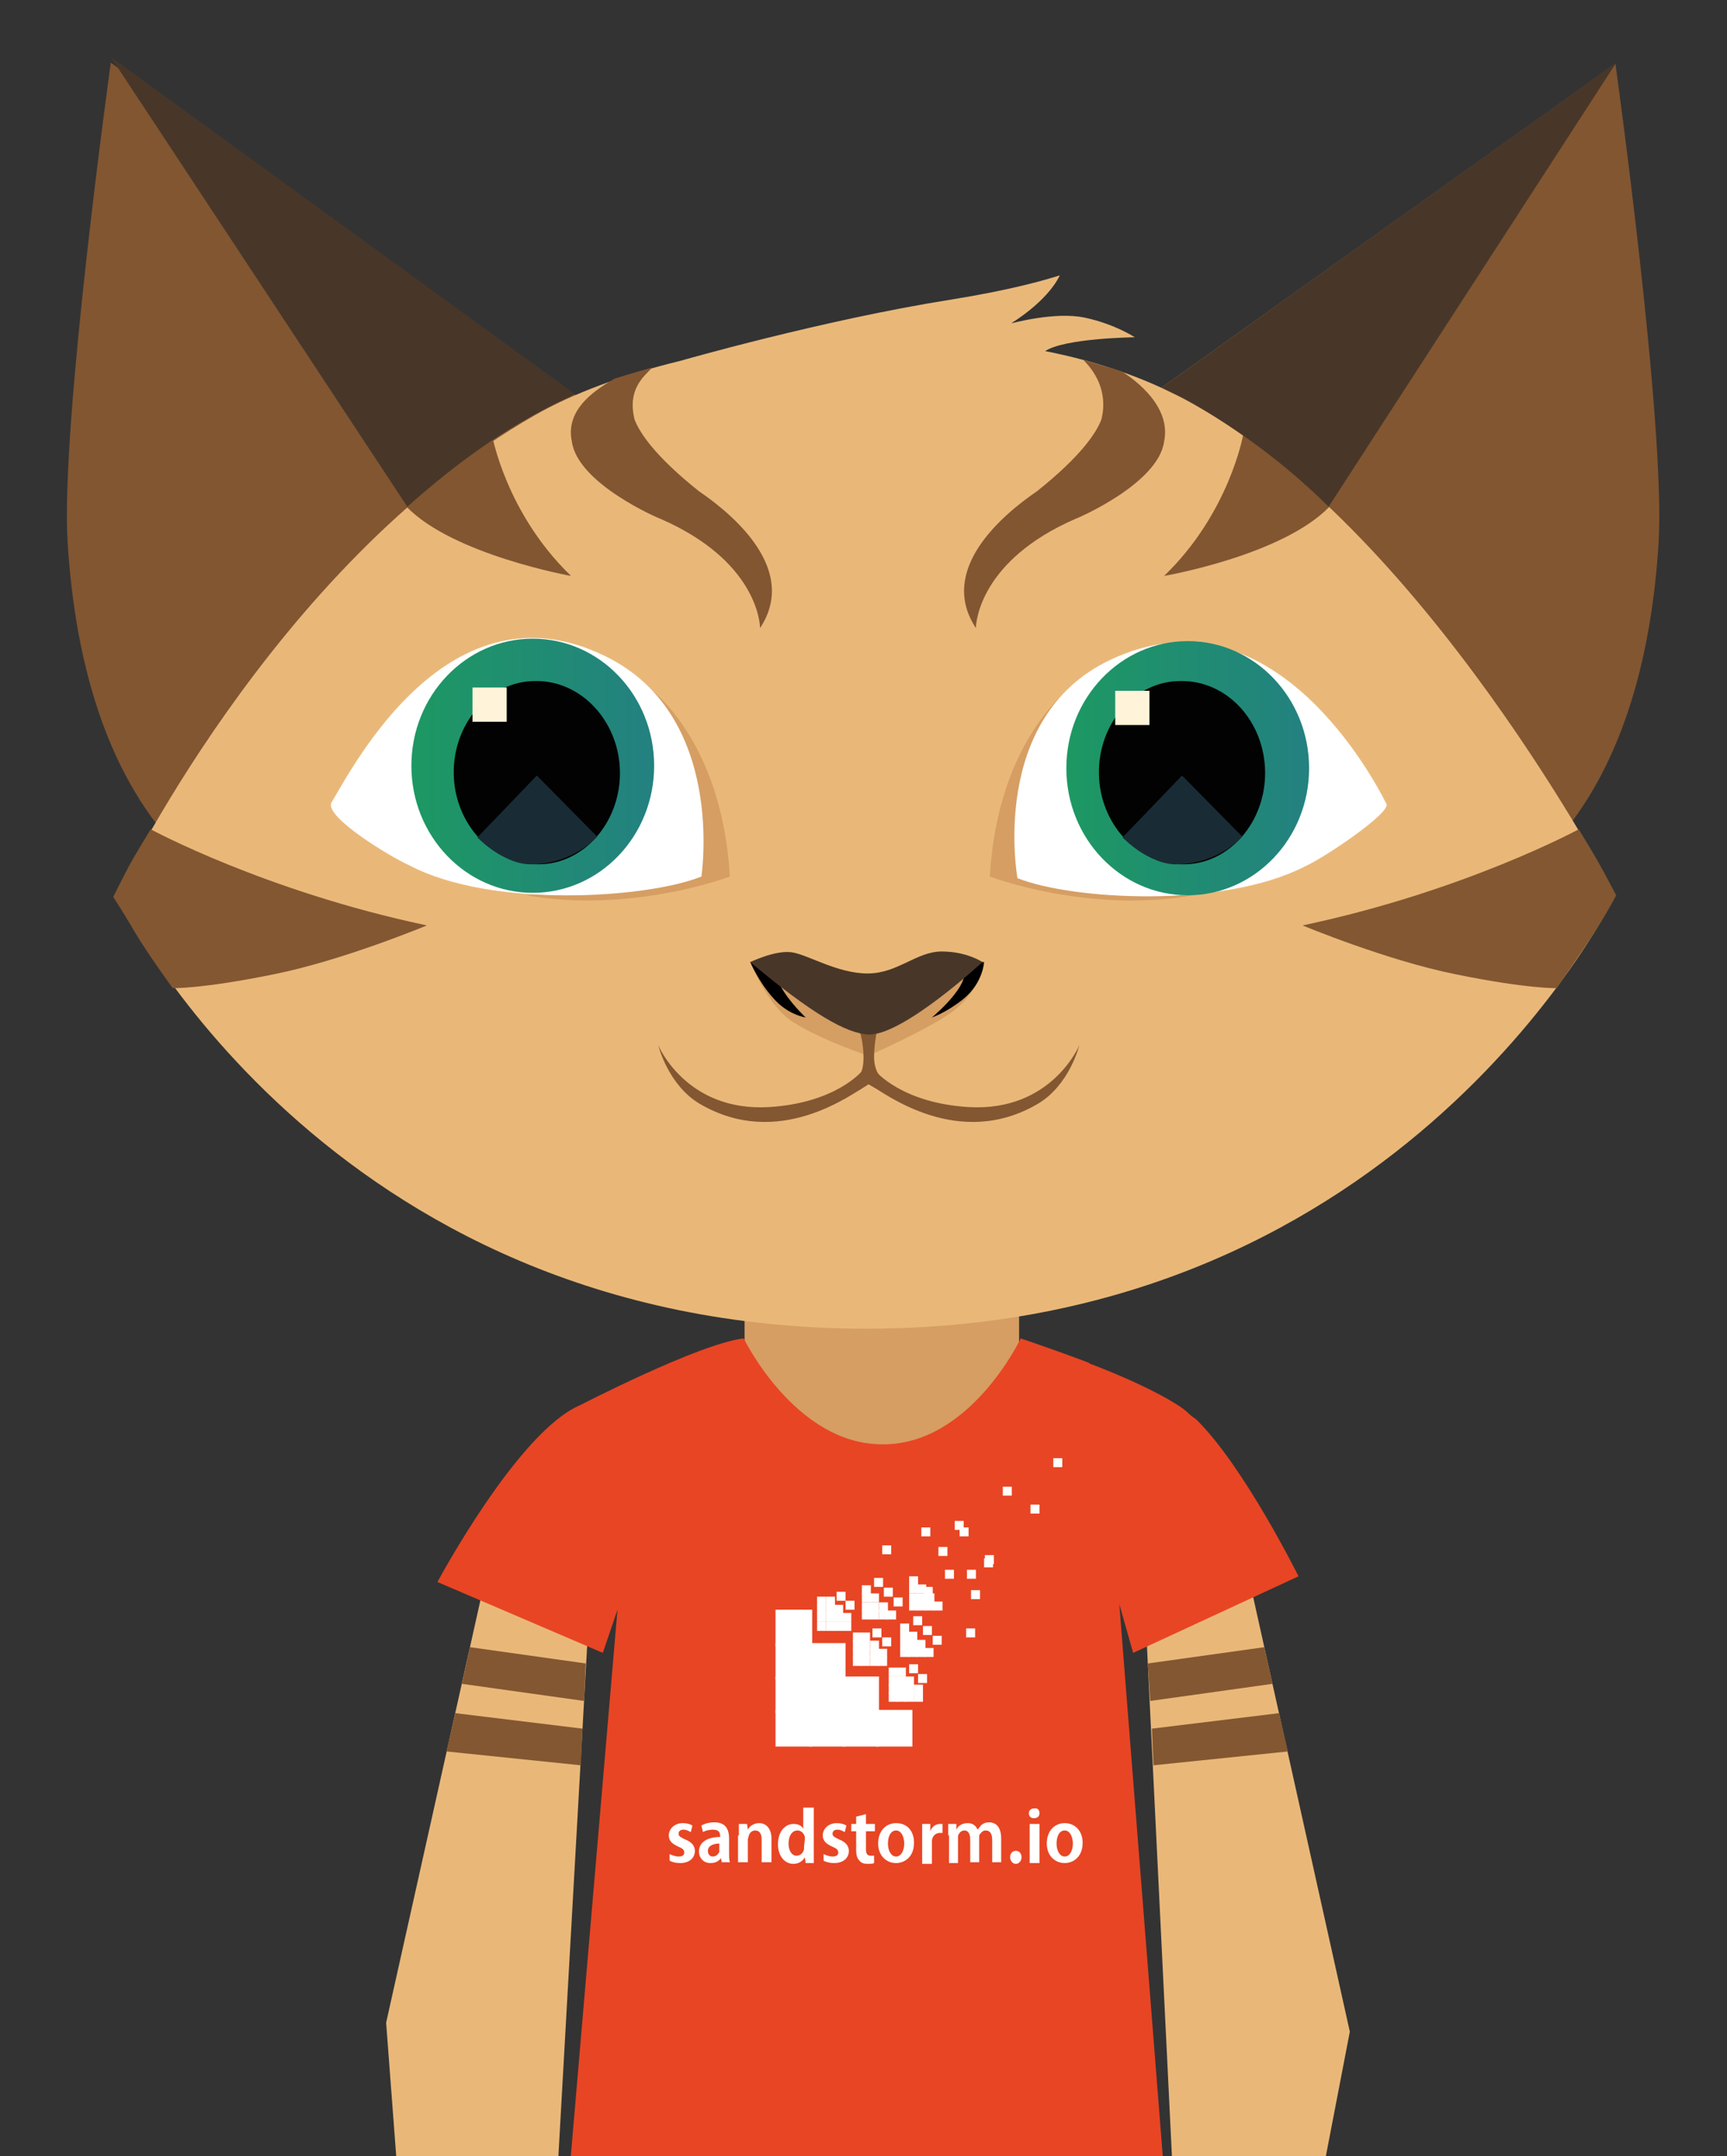 <?xml version="1.0" encoding="utf-8"?>
<!-- Generator: Adobe Illustrator 18.1.1, SVG Export Plug-In . SVG Version: 6.00 Build 0)  -->
<!DOCTYPE svg PUBLIC "-//W3C//DTD SVG 1.1//EN" "http://www.w3.org/Graphics/SVG/1.1/DTD/svg11.dtd">
<svg version="1.1" id="Layer_1" xmlns="http://www.w3.org/2000/svg" xmlns:xlink="http://www.w3.org/1999/xlink" x="0px" y="0px"
	 viewBox="0 0 212 264.7" style="enable-background:new 0 0 212 264.7;" xml:space="preserve">
<rect x="0" y="0" width="212" height="264.7" fill="#333333" stroke="none"/>
<g>
	<polygon style="fill:#E9B879;" points="152.6,190.5 165.7,249.4 162.6,265.5 143.9,265.5 140.6,198.1 	"/>
	<polygon style="fill:#835731;" points="155.2,202.2 140.9,204.2 141.2,208.8 156.2,206.7 	"/>
	<polygon style="fill:#835731;" points="157,210.3 141.4,212.2 141.6,216.7 158.1,215 	"/>
	<rect x="91.4" y="159.7" style="fill:#D69E63;" width="33.7" height="21"/>
	<path style="fill:#825631;" d="M84.2,58.2L13.6,7.7c0,0-6.2,44.5-5.3,58.9c0.8,12.7,3.9,26.7,12.6,36.6c8.3,9.5,21.9,10.6,31.1,1.7
		L84.2,58.2z"/>
	<path style="fill:#825631;" d="M127.7,58.2l70.6-50.4c0,0,6.2,44.5,5.3,58.9c-0.8,12.7-3.9,26.7-12.6,36.6
		c-8.3,9.5-21.9,10.6-31.1,1.7L127.7,58.2z"/>
	<path style="fill:#E9B879;" d="M145.2,48.9c-5.1-2.7-10.8-4.6-16.9-5.8c2.4-1.6,11-1.7,11-1.7s-2.4-1.6-6.1-2.4
		c-3.7-0.8-9,0.7-9.1,0.7c0,0,0.1,0,0.2-0.1l-0.2,0.1c0,0,4.4-2.6,6-5.9c-1.9,0.6-6,1.8-13.5,3c-15.7,2.5-33.1,7.5-33.1,7.5
		c-7,1.7-13.2,4-17.9,6.7c-32.2,18.4-51.3,58.9-51.3,58.9s25.3,53.2,92.1,53.2c66.2,0,91.9-53.2,91.9-53.2S174.7,64.4,145.2,48.9z"
		/>
	<path style="fill:#D69E63;" d="M79.6,84.4c0,0,9,6.2,10,23.2c0,0-12.1,4.6-25,2.3c15.8-1.8,20.5-6.2,20.5-6.2
		C86.4,96.8,79.6,84.4,79.6,84.4z"/>
	<path style="fill:#FFFFFF;" d="M74.2,80.5c-19-9.2-30.7,13.3-33.5,18c-1,1.7,7.2,6.7,9.7,7.8l0,0c10,5.2,29,4,35.7,1.3
		C86.1,107.5,89.2,87.7,74.2,80.5"/>
	<g>
		<g>
			<defs>
				<rect id="SVGID_1_" x="57.5" y="52.8" width="17" height="18"/>
			</defs>
			<clipPath id="SVGID_2_">
				<use xlink:href="#SVGID_1_"  style="overflow:visible;"/>
			</clipPath>
		</g>
	</g>
	<path style="fill:#D69E63;" d="M131.5,84.4c0,0-9,6.2-10,23.2c0,0,12.1,4.6,25,2.3c-15.8-1.8-20.5-6.2-20.5-6.2
		C124.7,96.8,131.5,84.4,131.5,84.4z"/>
	<path style="fill:#020202;" d="M132.6,93c-0.1,7.3,5.1,13.3,11.7,13.4c6.6,0.1,12-5.7,12.1-13c0.1-7.3-5.1-13.3-11.7-13.4
		C138.1,79.9,132.7,85.7,132.6,93"/>
	<path style="fill:#192C35;" d="M144.5,93.2l8.5,9.2c0,0-3.8,4.1-7.8,4c-6.1-0.1-9.3-4.2-9.3-4.2L144.5,93.2z"/>
	<polygon style="fill:#E9B879;" points="60.3,190.5 47.4,248.3 48.7,265.5 68.5,265.5 72.3,198.1 	"/>
	<path style="fill:#E84524;" d="M137.4,196.9l1.7,6l20.3-9.4c0,0-6.7-13.5-12.5-19.2c-0.2-0.2-0.6-0.4-1-0.8c-0.3-0.3-0.8-0.7-1.3-1
		c-2.8-1.8-7.1-3.7-10.8-5.1c0,0-0.1,0-0.1-0.1c-4.5-1.7-8.4-3-8.4-3s-6.2,13.1-17,13c-10.7,0-17-13-17-13
		c-5.4,0.6-20.1,8.2-20.1,8.2c-7.6,3.2-17.5,21.7-17.5,21.7l20.3,8.7l1.8-5.3L70,265.5h72.8L137.4,196.9z"/>
	<path style="fill:#FFFFFF;" d="M124.9,107.8c6.8,2.7,25.2,3.7,35.2-1.4l0,0c2.5-1.1,10.6-6.6,10.1-7.7
		c-2.4-4.8-14.9-26.7-33.9-17.7C121.3,88.1,124.9,107.8,124.9,107.8"/>
	<rect x="95.2" y="197.6" style="fill:#FFFFFF;" width="4.5" height="4.5"/>
	<rect x="95.2" y="201.7" style="fill:#FFFFFF;" width="4.5" height="4.5"/>
	<rect x="95.2" y="205.8" style="fill:#FFFFFF;" width="4.5" height="4.5"/>
	<rect x="95.2" y="209.9" style="fill:#FFFFFF;" width="4.5" height="4.5"/>
	<rect x="100.3" y="196" style="fill:#FFFFFF;" width="1.1" height="1.1"/>
	<rect x="100.3" y="197" style="fill:#FFFFFF;" width="1.1" height="1.1"/>
	<rect x="100.3" y="198" style="fill:#FFFFFF;" width="1.1" height="1.1"/>
	<rect x="100.3" y="199.1" style="fill:#FFFFFF;" width="1.1" height="1.1"/>
	<rect x="101.4" y="196" style="fill:#FFFFFF;" width="1.1" height="1.1"/>
	<rect x="101.4" y="197" style="fill:#FFFFFF;" width="1.1" height="1.1"/>
	<rect x="101.4" y="198" style="fill:#FFFFFF;" width="1.1" height="1.1"/>
	<rect x="101.4" y="199.1" style="fill:#FFFFFF;" width="1.1" height="1.1"/>
	<rect x="102.7" y="195.4" style="fill:#FFFFFF;" width="1.1" height="1.1"/>
	<rect x="102.4" y="197" style="fill:#FFFFFF;" width="1.1" height="1.1"/>
	<rect x="102.4" y="198" style="fill:#FFFFFF;" width="1.1" height="1.1"/>
	<rect x="102.4" y="199.1" style="fill:#FFFFFF;" width="1.1" height="1.1"/>
	<rect x="108.3" y="189.7" style="fill:#FFFFFF;" width="1.1" height="1.1"/>
	<rect x="103.8" y="196.5" style="fill:#FFFFFF;" width="1.1" height="1.1"/>
	<rect x="103.4" y="198" style="fill:#FFFFFF;" width="1.1" height="1.1"/>
	<rect x="103.4" y="199.1" style="fill:#FFFFFF;" width="1.1" height="1.1"/>
	<rect x="99.3" y="201.7" style="fill:#FFFFFF;" width="4.5" height="4.5"/>
	<rect x="99.3" y="205.8" style="fill:#FFFFFF;" width="4.5" height="4.5"/>
	<rect x="99.3" y="209.9" style="fill:#FFFFFF;" width="4.5" height="4.5"/>
	<rect x="105.8" y="194.6" style="fill:#FFFFFF;" width="1.1" height="1.1"/>
	<rect x="105.8" y="195.6" style="fill:#FFFFFF;" width="1.1" height="1.1"/>
	<rect x="105.8" y="196.7" style="fill:#FFFFFF;" width="1.1" height="1.1"/>
	<rect x="105.8" y="197.7" style="fill:#FFFFFF;" width="1.1" height="1.1"/>
	<rect x="107.3" y="193.7" style="fill:#FFFFFF;" width="1.1" height="1.1"/>
	<rect x="106.8" y="195.6" style="fill:#FFFFFF;" width="1.1" height="1.1"/>
	<rect x="106.8" y="196.7" style="fill:#FFFFFF;" width="1.1" height="1.1"/>
	<rect x="106.8" y="197.7" style="fill:#FFFFFF;" width="1.1" height="1.1"/>
	<rect x="113.1" y="187.5" style="fill:#FFFFFF;" width="1.1" height="1.1"/>
	<rect x="108.5" y="194.9" style="fill:#FFFFFF;" width="1.1" height="1.1"/>
	<rect x="107.9" y="196.7" style="fill:#FFFFFF;" width="1.1" height="1.1"/>
	<rect x="107.9" y="197.7" style="fill:#FFFFFF;" width="1.1" height="1.1"/>
	<rect x="117.8" y="187.5" style="fill:#FFFFFF;" width="1.1" height="1.1"/>
	<rect x="115.2" y="189.9" style="fill:#FFFFFF;" width="1.1" height="1.1"/>
	<rect x="109.7" y="196.1" style="fill:#FFFFFF;" width="1.1" height="1.1"/>
	<rect x="108.9" y="197.7" style="fill:#FFFFFF;" width="1.1" height="1.1"/>
	<rect x="104.7" y="200.4" style="fill:#FFFFFF;" width="1.1" height="1.1"/>
	<rect x="104.7" y="201.4" style="fill:#FFFFFF;" width="1.1" height="1.1"/>
	<rect x="104.7" y="202.4" style="fill:#FFFFFF;" width="1.1" height="1.1"/>
	<rect x="104.7" y="203.4" style="fill:#FFFFFF;" width="1.1" height="1.1"/>
	<rect x="105.7" y="200.4" style="fill:#FFFFFF;" width="1.1" height="1.1"/>
	<rect x="105.7" y="201.4" style="fill:#FFFFFF;" width="1.1" height="1.1"/>
	<rect x="105.7" y="202.4" style="fill:#FFFFFF;" width="1.1" height="1.1"/>
	<rect x="105.7" y="203.4" style="fill:#FFFFFF;" width="1.1" height="1.1"/>
	<rect x="107.1" y="199.9" style="fill:#FFFFFF;" width="1.1" height="1.1"/>
	<rect x="106.8" y="201.4" style="fill:#FFFFFF;" width="1.1" height="1.1"/>
	<rect x="106.8" y="202.4" style="fill:#FFFFFF;" width="1.1" height="1.1"/>
	<rect x="106.8" y="203.4" style="fill:#FFFFFF;" width="1.1" height="1.1"/>
	<rect x="113.4" y="194.8" style="fill:#FFFFFF;" width="1.1" height="1.1"/>
	<rect x="108.3" y="201" style="fill:#FFFFFF;" width="1.1" height="1.1"/>
	<rect x="107.8" y="202.4" style="fill:#FFFFFF;" width="1.1" height="1.1"/>
	<rect x="107.8" y="203.4" style="fill:#FFFFFF;" width="1.1" height="1.1"/>
	<rect x="103.4" y="205.8" style="fill:#FFFFFF;" width="4.5" height="4.5"/>
	<rect x="103.4" y="209.9" style="fill:#FFFFFF;" width="4.5" height="4.5"/>
	<rect x="111.6" y="193.5" style="fill:#FFFFFF;" width="1.1" height="1.1"/>
	<rect x="111.6" y="194.5" style="fill:#FFFFFF;" width="1.1" height="1.1"/>
	<rect x="111.6" y="195.6" style="fill:#FFFFFF;" width="1.1" height="1.1"/>
	<rect x="111.6" y="196.6" style="fill:#FFFFFF;" width="1.1" height="1.1"/>
	<rect x="117.2" y="186.7" style="fill:#FFFFFF;" width="1.1" height="1.1"/>
	<rect x="112.6" y="194.5" style="fill:#FFFFFF;" width="1.1" height="1.1"/>
	<rect x="112.6" y="195.6" style="fill:#FFFFFF;" width="1.1" height="1.1"/>
	<rect x="112.6" y="196.6" style="fill:#FFFFFF;" width="1.1" height="1.1"/>
	<rect x="123.1" y="182.5" style="fill:#FFFFFF;" width="1.1" height="1.1"/>
	<g>
		<g>
			<defs>
				<rect id="SVGID_3_" x="116" y="192.7" width="1.1" height="1.1"/>
			</defs>
			<clipPath id="SVGID_4_">
				<use xlink:href="#SVGID_3_"  style="overflow:visible;"/>
			</clipPath>
			<rect x="116" y="192.7" style="clip-path:url(#SVGID_4_);fill:#FFFFFF;" width="1.1" height="1.1"/>
		</g>
	</g>
	<rect x="113.6" y="195.6" style="fill:#FFFFFF;" width="1.1" height="1.1"/>
	
		<linearGradient id="SVGID_5_" gradientUnits="userSpaceOnUse" x1="131.389" y1="94.143" x2="160.542" y2="94.143" gradientTransform="matrix(1 0 0 1 -0.132 0.135)">
		<stop  offset="0" style="stop-color:#1D9863"/>
		<stop  offset="1" style="stop-color:#238180"/>
	</linearGradient>
	<ellipse style="fill:url(#SVGID_5_);" cx="145.8" cy="94.3" rx="14.9" ry="15.6"/>
	<rect x="113.6" y="196.6" style="fill:#FFFFFF;" width="1.1" height="1.1"/>
	<rect x="129.3" y="179" style="fill:#FFFFFF;" width="1.1" height="1.1"/>
	<rect x="126.5" y="184.7" style="fill:#FFFFFF;" width="1.1" height="1.1"/>
	<rect x="120.8" y="191.3" style="fill:#FFFFFF;" width="1.1" height="1.1"/>
	<rect x="114.6" y="196.6" style="fill:#FFFFFF;" width="1.1" height="1.1"/>
	<rect x="110.5" y="199.3" style="fill:#FFFFFF;" width="1.1" height="1.1"/>
	<rect x="110.5" y="200.3" style="fill:#FFFFFF;" width="1.1" height="1.1"/>
	<rect x="110.5" y="201.3" style="fill:#FFFFFF;" width="1.1" height="1.1"/>
	<rect x="110.5" y="202.3" style="fill:#FFFFFF;" width="1.1" height="1.1"/>
	<rect x="112.1" y="198.4" style="fill:#FFFFFF;" width="1.1" height="1.1"/>
	<rect x="111.5" y="200.3" style="fill:#FFFFFF;" width="1.1" height="1.1"/>
	<rect x="111.5" y="201.3" style="fill:#FFFFFF;" width="1.1" height="1.1"/>
	<rect x="111.5" y="202.3" style="fill:#FFFFFF;" width="1.1" height="1.1"/>
	<rect x="118.7" y="192.7" style="fill:#FFFFFF;" width="1.1" height="1.1"/>
	<rect x="113.3" y="199.6" style="fill:#FFFFFF;" width="1.1" height="1.1"/>
	<rect x="112.5" y="201.3" style="fill:#FFFFFF;" width="1.1" height="1.1"/>
	<rect x="112.5" y="202.3" style="fill:#FFFFFF;" width="1.1" height="1.1"/>
	<rect x="120.9" y="190.9" style="fill:#FFFFFF;" width="1.1" height="1.1"/>
	<rect x="119.2" y="195.2" style="fill:#FFFFFF;" width="1.1" height="1.1"/>
	<rect x="114.5" y="200.8" style="fill:#FFFFFF;" width="1.1" height="1.1"/>
	<rect x="113.5" y="202.3" style="fill:#FFFFFF;" width="1.1" height="1.1"/>
	<rect x="109.1" y="204.7" style="fill:#FFFFFF;" width="1.1" height="1.1"/>
	<rect x="109.1" y="205.8" style="fill:#FFFFFF;" width="1.1" height="1.1"/>
	<rect x="109.1" y="206.8" style="fill:#FFFFFF;" width="1.1" height="1.1"/>
	<rect x="109.1" y="207.8" style="fill:#FFFFFF;" width="1.1" height="1.1"/>
	<rect x="110.1" y="204.7" style="fill:#FFFFFF;" width="1.1" height="1.1"/>
	<rect x="110.1" y="205.8" style="fill:#FFFFFF;" width="1.1" height="1.1"/>
	<rect x="110.1" y="206.8" style="fill:#FFFFFF;" width="1.1" height="1.1"/>
	<rect x="110.1" y="207.8" style="fill:#FFFFFF;" width="1.1" height="1.1"/>
	<rect x="111.6" y="204.3" style="fill:#FFFFFF;" width="1.1" height="1.1"/>
	<rect x="111.1" y="205.8" style="fill:#FFFFFF;" width="1.1" height="1.1"/>
	<rect x="111.1" y="206.8" style="fill:#FFFFFF;" width="1.1" height="1.1"/>
	<rect x="111.1" y="207.8" style="fill:#FFFFFF;" width="1.1" height="1.1"/>
	<rect x="118.6" y="199.9" style="fill:#FFFFFF;" width="1.1" height="1.1"/>
	<rect x="112.7" y="205.5" style="fill:#FFFFFF;" width="1.1" height="1.1"/>
	<rect x="112.2" y="206.8" style="fill:#FFFFFF;" width="1.1" height="1.1"/>
	<rect x="112.2" y="207.8" style="fill:#FFFFFF;" width="1.1" height="1.1"/>
	<rect x="107.5" y="209.9" style="fill:#FFFFFF;" width="4.5" height="4.5"/>
	<polygon style="fill:#835731;" points="57.7,202.2 71.9,204.2 71.7,208.8 56.7,206.7 	"/>
	<polygon style="fill:#835731;" points="55.9,210.3 71.5,212.2 71.3,216.7 54.8,215 	"/>
	
		<linearGradient id="SVGID_6_" gradientUnits="userSpaceOnUse" x1="50.972" y1="93.846" x2="80.125" y2="93.846" gradientTransform="matrix(1 0 0 1 -0.132 0.135)">
		<stop  offset="0" style="stop-color:#1D9863"/>
		<stop  offset="1" style="stop-color:#238180"/>
	</linearGradient>
	<ellipse style="fill:url(#SVGID_6_);" cx="65.4" cy="94" rx="14.9" ry="15.6"/>
	<path style="fill:#020202;" d="M76.1,94.7c0.1,6.2-4.4,11.4-10,11.4c-5.6,0.1-10.3-4.9-10.4-11.1c-0.1-6.2,4.4-11.4,10-11.4
		C71.3,83.5,76,88.5,76.1,94.7"/>
	<path style="fill:#192C35;" d="M65.9,95.2l-7.3,7.6c0,0,3.3,3.4,6.7,3.3c5.2-0.1,8-3.4,8-3.4L65.9,95.2z"/>
	<path style="fill:#020202;" d="M155.3,94.7c0.1,6.2-4.4,11.4-10,11.4c-5.6,0.1-10.3-4.9-10.4-11.1c-0.1-6.2,4.4-11.4,10-11.4
		C150.6,83.5,155.2,88.5,155.3,94.7"/>
	<path style="fill:#192C35;" d="M145.1,95.2l-7.3,7.6c0,0,3.3,3.4,6.7,3.3c5.2-0.1,8-3.4,8-3.4L145.1,95.2z"/>
	<path style="fill:#825631;" d="M152.6,53.4c0,0-1.7,9.6-9.7,17.3c0,0,14.5-2.5,20.3-8.5C163.1,62.2,158,57,152.6,53.4z"/>
	<path style="fill:#825631;" d="M60.4,53.4c0,0,1.7,9.6,9.7,17.3c0,0-14.5-2.6-20.2-8.5C49.9,62.2,58.6,54.6,60.4,53.4z"/>
	<path style="fill:#483729;" d="M68.5,49.4l2.1-1l-57-41.4L50,62.2C54.2,58.5,60.3,53.4,68.5,49.4z"/>
	<path style="fill:#483729;" d="M163.1,62.2l35.3-54.5l-55.8,39.9l2.9,1.4C149.6,51.3,156.2,55.4,163.1,62.2z"/>
	<g>
		<path style="fill:#FFFFFF;" d="M82.2,227.6c0.2,0.1,0.7,0.3,1.1,0.3c0.5,0,0.7-0.2,0.7-0.5c0-0.3-0.2-0.5-0.7-0.7
			c-0.9-0.4-1.2-0.8-1.2-1.4c0-0.8,0.7-1.5,1.7-1.5c0.5,0,0.9,0.1,1.2,0.3l-0.2,0.8c-0.2-0.1-0.5-0.3-0.9-0.3
			c-0.4,0-0.6,0.2-0.6,0.5c0,0.3,0.2,0.4,0.8,0.7c0.8,0.3,1.2,0.8,1.2,1.4c0,0.9-0.7,1.5-1.8,1.5c-0.5,0-1-0.1-1.3-0.3L82.2,227.6z"
			/>
		<path style="fill:#FFFFFF;" d="M89.5,227.5c0,0.4,0,0.8,0.1,1.1h-1l-0.1-0.5h0c-0.3,0.4-0.7,0.6-1.3,0.6c-0.9,0-1.4-0.7-1.4-1.4
			c0-1.2,1.1-1.8,2.6-1.8v-0.1c0-0.4-0.1-0.8-0.9-0.8c-0.4,0-0.9,0.1-1.2,0.3l-0.2-0.8c0.3-0.2,0.9-0.4,1.6-0.4c1.4,0,1.8,0.9,1.8,2
			V227.5z M88.4,226.3c-0.7,0-1.5,0.2-1.5,0.9c0,0.5,0.3,0.7,0.6,0.7c0.4,0,0.7-0.3,0.8-0.6c0-0.1,0-0.2,0-0.3V226.3z"/>
		<path style="fill:#FFFFFF;" d="M90.7,225.3c0-0.5,0-1,0-1.4h1l0.1,0.7h0c0.2-0.4,0.7-0.8,1.4-0.8c0.8,0,1.5,0.6,1.5,1.9v2.9
			l-1.2,0l0-2.8c0-0.6-0.2-1.1-0.8-1.1c-0.4,0-0.7,0.3-0.8,0.7c0,0.1-0.1,0.3-0.1,0.4l0,2.8h-1.2V225.3z"/>
		<path style="fill:#FFFFFF;" d="M99.9,221.8l0,5.6c0,0.5,0,1,0,1.3l-1,0l-0.1-0.7h0c-0.3,0.5-0.8,0.8-1.4,0.8c-1.1,0-1.9-1-1.9-2.4
			c0-1.6,0.9-2.5,1.9-2.5c0.6,0,1,0.2,1.2,0.6h0v-2.6H99.9z M98.8,225.8c0-0.1,0-0.2,0-0.3c-0.1-0.4-0.4-0.8-0.9-0.8
			c-0.7,0-1.1,0.7-1.1,1.6c0,0.9,0.4,1.5,1,1.5c0.4,0,0.8-0.3,0.9-0.8c0-0.1,0-0.2,0-0.3L98.8,225.8z"/>
		<path style="fill:#FFFFFF;" d="M101.1,227.6c0.2,0.1,0.7,0.3,1.1,0.3c0.5,0,0.7-0.2,0.7-0.5c0-0.3-0.2-0.5-0.7-0.7
			c-0.9-0.4-1.2-0.8-1.2-1.4c0-0.8,0.7-1.5,1.7-1.5c0.5,0,0.9,0.1,1.2,0.3l-0.2,0.8c-0.2-0.1-0.5-0.3-0.9-0.3
			c-0.4,0-0.6,0.2-0.6,0.5c0,0.3,0.2,0.4,0.8,0.7c0.8,0.3,1.2,0.8,1.2,1.4c0,0.9-0.7,1.5-1.8,1.5c-0.5,0-1-0.1-1.3-0.3L101.1,227.6z
			"/>
		<path style="fill:#FFFFFF;" d="M106.3,222.7v1.2h1.1v0.9h-1.1v2.2c0,0.6,0.2,0.8,0.6,0.8c0.2,0,0.3,0,0.4,0l0,0.9
			c-0.2,0.1-0.5,0.1-0.8,0.1c-0.4,0-0.8-0.1-1-0.4c-0.3-0.3-0.4-0.7-0.4-1.3v-2.3h-0.6l0-0.9l0.6,0l0-0.9L106.3,222.7z"/>
		<path style="fill:#FFFFFF;" d="M112.2,226.2c0,1.8-1.2,2.5-2.2,2.5c-1.2,0-2.2-0.9-2.2-2.4c0-1.6,1-2.5,2.2-2.5
			C111.4,223.8,112.2,224.8,112.2,226.2z M109,226.3c0,0.9,0.4,1.6,1,1.6c0.6,0,1-0.7,1-1.6c0-0.7-0.3-1.6-1-1.6
			C109.3,224.7,109,225.5,109,226.3z"/>
		<path style="fill:#FFFFFF;" d="M113.2,225.4c0-0.6,0-1.1,0-1.5h1l0,0.9h0c0.2-0.6,0.7-0.9,1.2-0.9c0.1,0,0.2,0,0.3,0v1.1
			c-0.1,0-0.2,0-0.3,0c-0.5,0-0.9,0.3-1,0.9c0,0.1,0,0.2,0,0.4v2.5h-1.2L113.2,225.4z"/>
		<path style="fill:#FFFFFF;" d="M116.4,225.3c0-0.5,0-1,0-1.4l1,0l0,0.7h0c0.2-0.4,0.6-0.8,1.4-0.8c0.6,0,1,0.3,1.2,0.8h0
			c0.2-0.2,0.3-0.4,0.5-0.6c0.3-0.2,0.5-0.3,0.9-0.3c0.8,0,1.5,0.5,1.5,2v2.9h-1.1l0-2.7c0-0.7-0.2-1.2-0.8-1.2
			c-0.4,0-0.6,0.3-0.8,0.6c0,0.1,0,0.3,0,0.4l0,2.9h-1.1v-2.8c0-0.6-0.2-1.1-0.7-1.1c-0.4,0-0.7,0.3-0.8,0.7c0,0.1,0,0.3,0,0.4
			l0,2.9l-1.1,0V225.3z"/>
		<path style="fill:#FFFFFF;" d="M124,228c0-0.5,0.3-0.8,0.7-0.8c0.4,0,0.7,0.3,0.7,0.8c0,0.4-0.3,0.8-0.7,0.8
			C124.3,228.8,124,228.4,124,228z"/>
		<path style="fill:#FFFFFF;" d="M127.6,222.6c0,0.4-0.3,0.6-0.7,0.6c-0.4,0-0.6-0.3-0.6-0.6c0-0.4,0.3-0.6,0.6-0.6
			C127.4,221.9,127.6,222.2,127.6,222.6z M126.4,228.7l0-4.8h1.2l0,4.8H126.4z"/>
		<path style="fill:#FFFFFF;" d="M132.9,226.2c0,1.8-1.2,2.5-2.2,2.5c-1.2,0-2.2-0.9-2.2-2.4c0-1.6,1-2.5,2.2-2.5
			C132,223.8,132.9,224.8,132.9,226.2z M129.7,226.3c0,0.9,0.4,1.6,1,1.6c0.6,0,1-0.7,1-1.6c0-0.7-0.3-1.6-1-1.6
			C130,224.7,129.7,225.5,129.7,226.3z"/>
	</g>
	<path style="fill:#9F5D28;" d="M119.8,77C119.8,77,119.8,77,119.8,77C119.8,77,119.8,77,119.8,77z"/>
	<path style="fill:#825631;" d="M137.7,45.6c-1.5-0.5-4-1.2-4.7-1.4c1.2,1.2,3.1,3.7,2.2,7.3c-0.6,1.6-2.5,4.5-7.9,8.8
		c-4.4,3-12.2,9.7-7.5,16.8c0,0,0-0.7,0.1-1.8c-0.1,0.6-0.1,1.1-0.1,1.8c0-0.7,0.5-8.3,12.2-13.4c0.1,0,10.2-4.3,10.9-9.5
		C143.8,50,139.5,46.7,137.7,45.6z"/>
	<path style="fill:#825631;" d="M75.4,46.5c1.5-0.5,4-1.2,4.7-1.4c-1.2,1.2-3.1,2.8-2.2,6.4c0.6,1.6,2.5,4.5,7.9,8.8
		c4.4,3,12.2,9.7,7.5,16.8c0,0,0-0.7-0.1-1.8c0.1,0.6,0.1,1.1,0.1,1.8c0-0.7-0.5-8.3-12.2-13.4c-0.1,0-10.2-4.3-10.9-9.5
		C69.3,50,73.6,47.6,75.4,46.5z"/>
	<path style="fill:#AA5528;" d="M74.2,209.4"/>
	<path style="fill:#835731;" d="M18.5,101.8c0,0-1.9,3.1-2.5,4.2c-0.4,0.7-2.1,4.1-2.1,4.1s1.3,2,2.7,4.4s4.6,6.8,4.6,6.8
		s3.6,0.1,12.4-1.7c8.5-1.7,18.8-6,18.8-6C32.5,109.4,18.5,101.8,18.5,101.8z"/>
	<path style="fill:#835731;" d="M193.8,101.8c0,0,1.9,3.1,2.5,4.2c0.4,0.7,2.1,3.9,2.1,3.9s-0.8,1.6-2.7,4.6
		c-1.5,2.3-4.6,6.8-4.6,6.8s-3.6,0.1-12.4-1.7c-8.5-1.7-18.8-6-18.8-6C179.8,109.4,193.8,101.8,193.8,101.8z"/>
	<rect x="58" y="84.4" style="fill:#FFF4D9;" width="4.2" height="4.2"/>
	<rect x="136.9" y="84.8" style="fill:#FFF4D9;" width="4.2" height="4.2"/>
	<g>
		<path style="fill:#D59E63;" d="M93.4,119l-1.3-0.9c0,0,2.1,5.4,5.3,7.4c3.9,2.4,9.2,4.1,9.2,4.1s8.4-3.7,10.8-5.8
			c3.3-2.8,3.3-5.7,3.3-5.7l-6.6,1.2l-5.2,3.2l-7.5-1.6L93.4,119z"/>
	</g>
	<g>
		<path style="fill:#835731;" d="M94.4,135.9c8.2-0.5,11.4-4.4,11.4-4.4l0.8,1.6c-2,1.2-11,8.1-20.7,2.4c-3.9-2.3-5.1-7.2-5.1-7.2
			S84.2,136.5,94.4,135.9z"/>
	</g>
	<g>
		<path style="fill:#835731;" d="M118.9,135.9c-8.2-0.5-11.4-4.4-11.4-4.4l-0.8,1.6c2,1.2,11,8.1,20.7,2.4c3.9-2.3,5.1-7.2,5.1-7.2
			S129.1,136.5,118.9,135.9z"/>
	</g>
	<path d="M95.5,118.1l-3.4,0c0,0,1,2.4,2.8,4.4c1.8,2.1,4,2.4,4,2.4S94,120.3,95.5,118.1z"/>
	<path d="M117.4,118.1l3.4,0c0,0-0.1,2.5-2.5,4.5c-2.1,1.7-3.9,2.3-3.9,2.3S120.8,119.6,117.4,118.1z"/>
	<path style="fill:#835731;" d="M107.5,133.6l-0.9-0.5l-1.1,0.7c0,0-0.9-1-0.6-1.2c0.9-0.6,1.1-1.6,1.1-2.8c0-1.7-0.4-3-0.4-3h2
		c0,0-0.3,1.5-0.3,3c0,0.9,0.3,2.1,1,2.5C108.6,132.5,107.5,133.6,107.5,133.6z"/>
	<path style="fill:#483729;" d="M92.1,118.1c0,0,3.1-1.5,5.1-1.2c2,0.3,5.6,2.6,9.3,2.6s6-2.7,9.1-2.7c3.1,0,5,1.3,5,1.3
		s-9.6,8.9-13.9,8.9C103.9,126.9,99.6,124.4,92.1,118.1z"/>
</g>
</svg>
